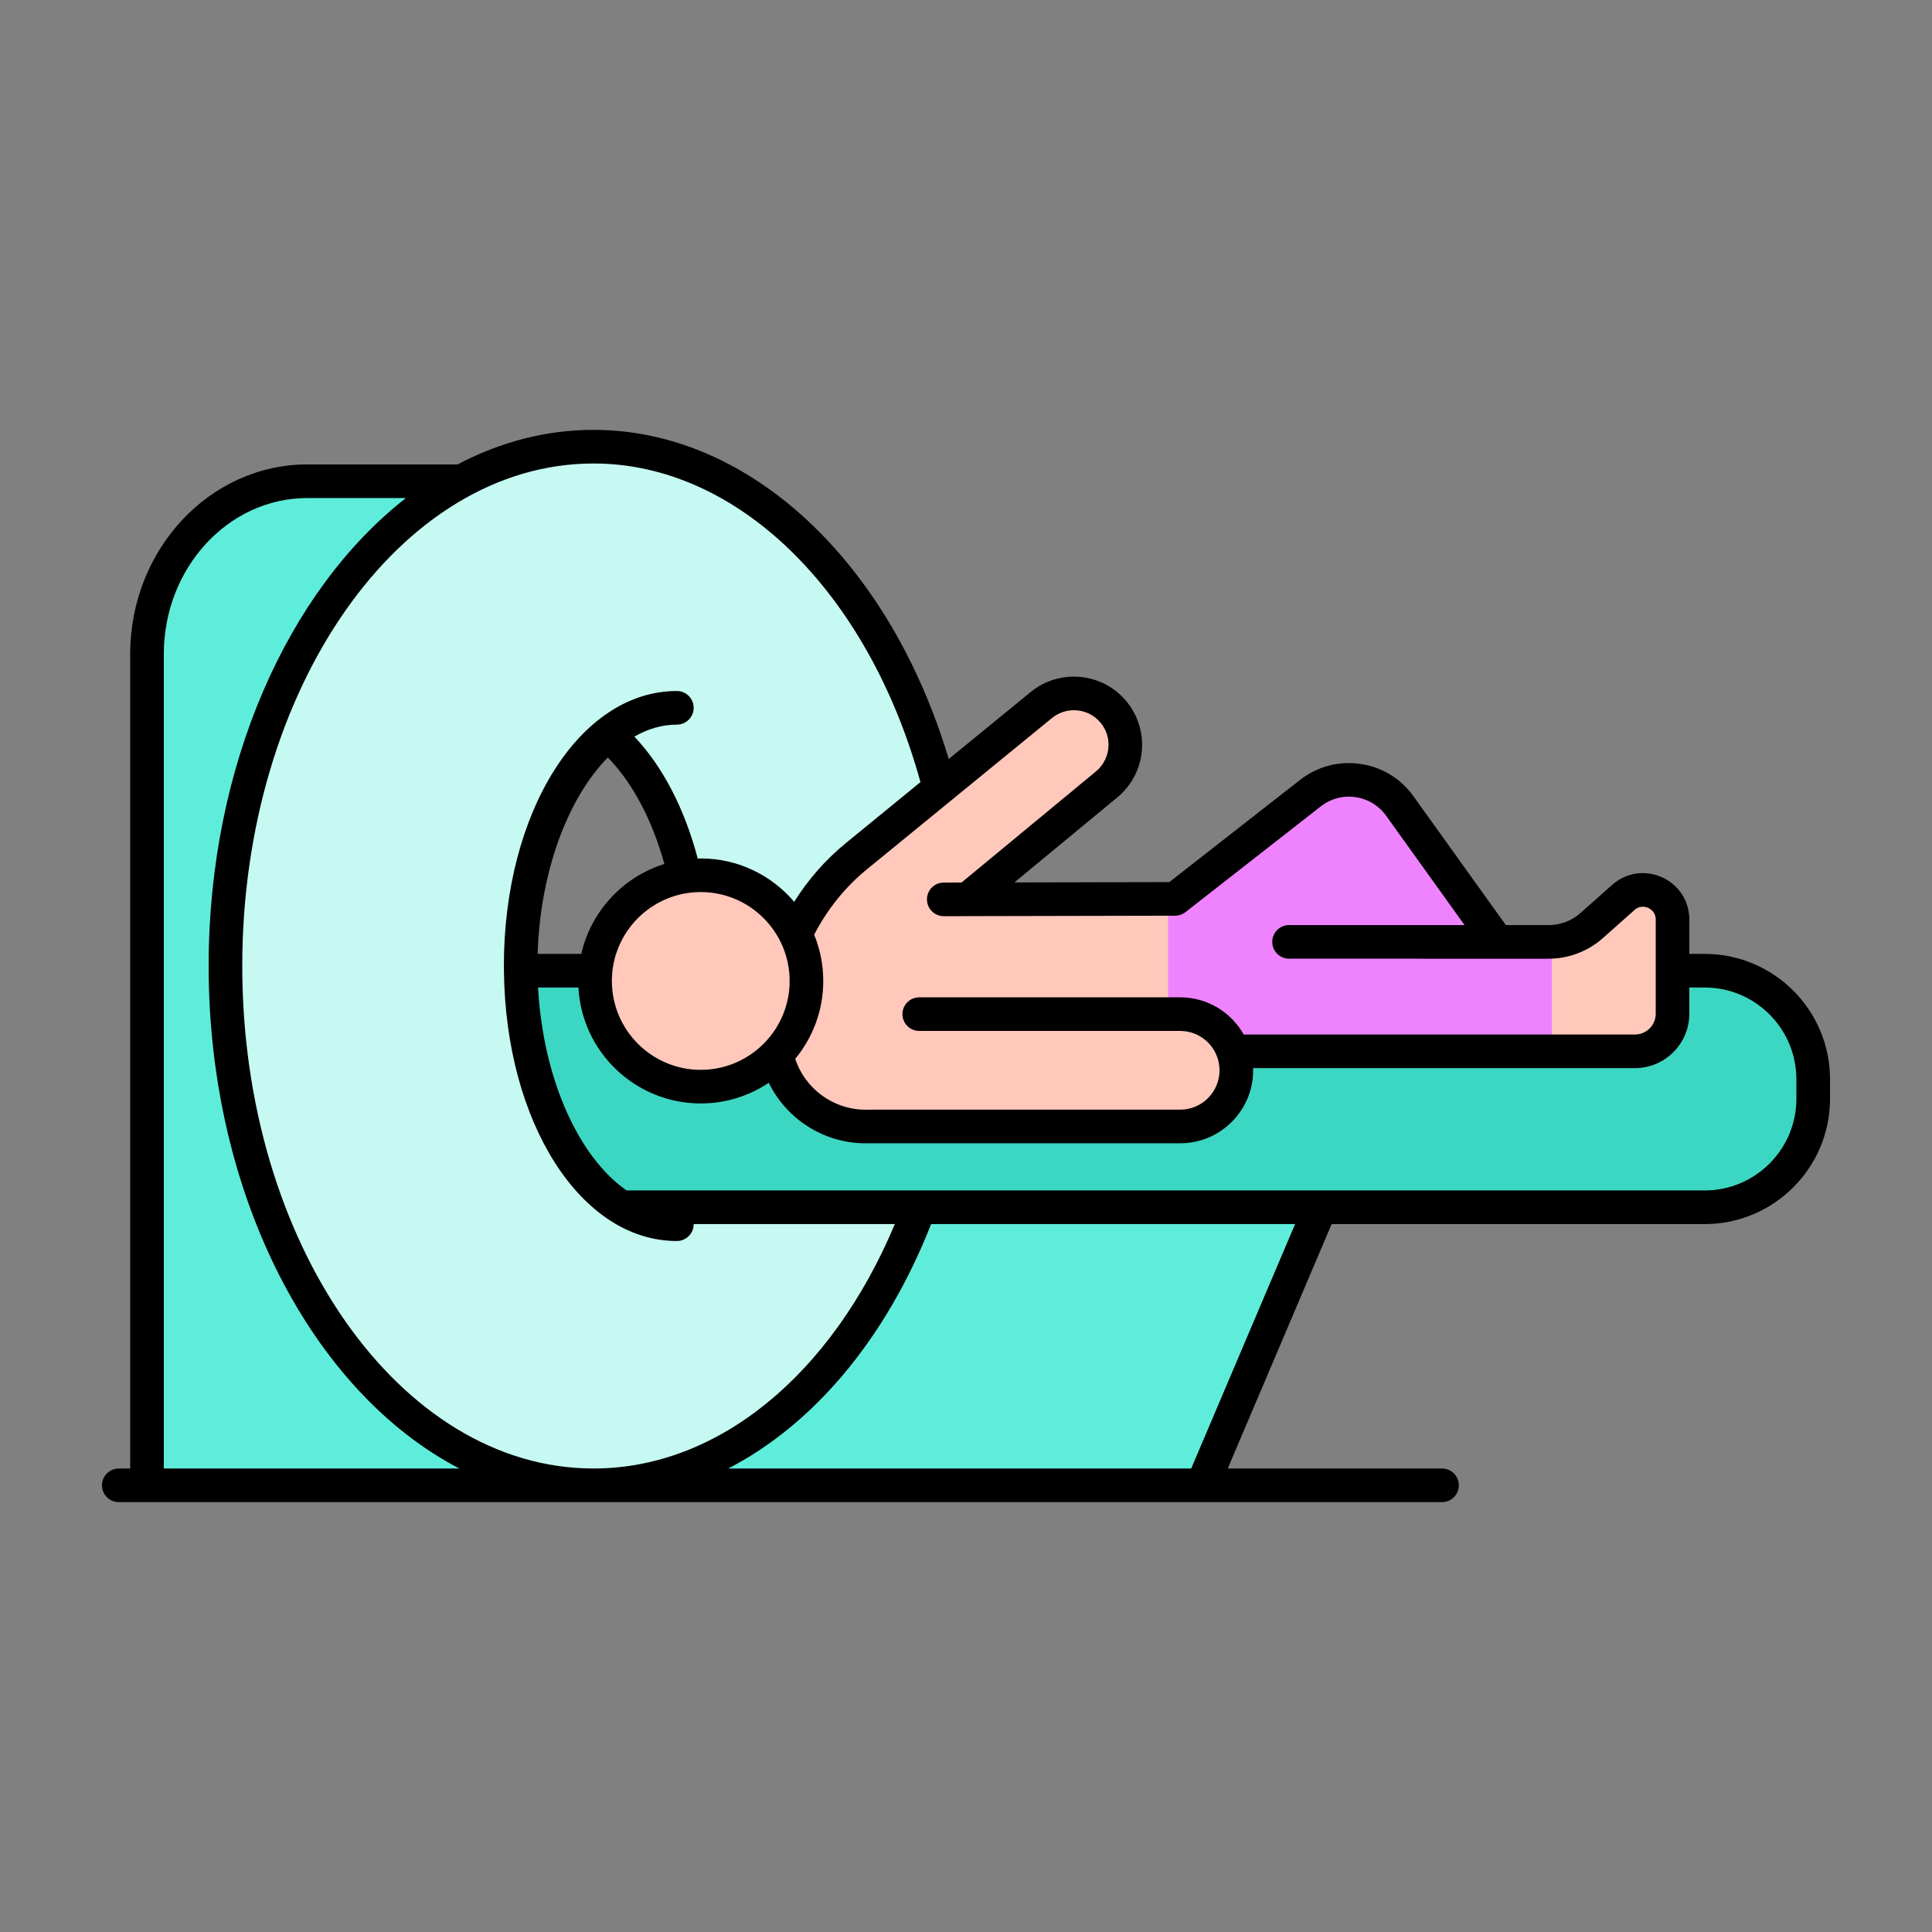 <svg xmlns="http://www.w3.org/2000/svg" enable-background="new 0 0 100 100" viewBox="0 0 100 100" id="ct-scan">
  <rect x="0" y="0" width="100" height="100" fill="#808080" stroke="none"/>
  <path fill="#5eeddb" d="M47.597,62.487l-0.071,0.187c-2.669,7.041-7.368,12.011-12.89,13.637l-1.93,0.568h29.527
			l6.116-14.393H47.597z"></path>
  <path fill="#ffc8bb" d="M36.272,45.302c-3.017,0-5.472,2.455-5.472,5.472c0,3.016,2.455,5.469,5.472,5.469
			c3.016,0,5.469-2.454,5.469-5.469C41.742,47.757,39.288,45.302,36.272,45.302z"></path>
  <path fill="#ffc8bb" d="M85.665,46.2c-0.548-0.246-1.199-0.144-1.642,0.253l-1.627,1.445
			c-0.618,0.551-1.416,0.854-2.249,0.854h-2.649l-5.044-7.036c-0.519-0.723-1.289-1.191-2.17-1.319
			c-0.883-0.124-1.761,0.11-2.455,0.656l-6.887,5.382l-0.118,0.09L48.85,46.552l1.232-0.003l7.196-5.95
			c0.614-0.507,0.967-1.255,0.967-2.051c0-0.628-0.211-1.214-0.609-1.693c-0.506-0.612-1.254-0.963-2.052-0.963
			c-0.617,0-1.218,0.216-1.693,0.607l-9.567,7.818c-1.291,1.055-2.359,2.412-3.088,3.924l-0.059,0.123l0.057,0.124
			c0.336,0.727,0.507,1.496,0.507,2.285c0,1.363-0.511,2.671-1.438,3.684L40.2,54.572l0.037,0.15
			c0.512,2.111,2.389,3.586,4.565,3.586h0.03l16.256-0.003c0.774,0,1.503-0.302,2.055-0.851c0.095-0.095,0.184-0.199,0.26-0.305
			c0.386-0.506,0.59-1.112,0.59-1.753c0-0.393-0.078-0.767-0.22-1.109l0.056,0.129h20.794c1.073,0,1.946-0.872,1.946-1.943v-4.878
			C86.57,46.985,86.223,46.45,85.665,46.2z"></path>
  <path fill="#ef83ff" d="M77.498,48.753l-5.044-7.036c-0.519-0.723-1.289-1.191-2.17-1.319
			c-0.883-0.124-1.761,0.11-2.455,0.656l-6.887,5.382l-0.118,0.09h-0.362v5.965h0.626c1.156,0,2.202,0.687,2.666,1.751l0.076,0.174
			h16.497v-5.664H77.498z"></path>
  <path fill="#3cd7c2" d="M88.234,50.243H86.57v2.23c0,1.071-0.873,1.943-1.946,1.943h-20.78l0.078,0.352
			c0.048,0.218,0.071,0.423,0.071,0.628c0,0.775-0.303,1.505-0.852,2.057c-0.549,0.549-1.279,0.852-2.054,0.852l-16.286,0.003
			c-2.027,0-3.87-1.348-4.483-3.278l-0.133-0.421l-0.333,0.289c-0.998,0.867-2.27,1.344-3.58,1.344
			c-3.018,0-5.472-2.454-5.472-5.469c0-0.042,0.003-0.083,0.006-0.124c0.002-0.035,0.005-0.071,0.006-0.107l0.01-0.3H26.95
			l0.007,0.297c0.127,5.298,2.136,9.969,5.117,11.9l0.072,0.047h56.088c3.097,0,5.617-2.52,5.617-5.617v-1.009
			C93.852,52.763,91.332,50.243,88.234,50.243z"></path>
  <path fill="#c5f9f2" d="M27.242,50.234L27.239,50c0-4.889,1.613-9.308,4.221-11.592l0.058,0.052
			c1.627,1.458,2.901,3.843,3.587,6.718l0.118,0.494l0.506-0.052c0.189-0.019,0.367-0.029,0.544-0.029
			c1.799,0,3.442,0.92,4.396,2.46l0.534,0.862l0.472-0.897c0.703-1.334,1.682-2.535,2.832-3.472l4.451-3.638l-0.095-0.361
			C46.065,29.949,38.774,22.83,30.722,22.83c-10.666,0-19.343,12.188-19.343,27.17c0,14.97,8.671,27.158,19.328,27.17h0.027
			c7.089-0.006,13.596-5.441,16.983-14.183l0.306-0.79H32.257C29.27,60.255,27.302,55.56,27.242,50.234z"></path>
  <path fill="#5eeddb" d="M26.822,76.312C18.042,73.72,11.669,62.654,11.669,50c0-10.583,4.44-20.221,11.311-24.556
			l0.848-0.535h-7.923c-4.575,0-8.297,4.015-8.297,8.949V76.88h21.138L26.822,76.312z"></path>
  <path d="M88.234,49.373h-0.795v-1.777c0-0.958-0.543-1.797-1.418-2.19c-0.874-0.392-1.862-0.24-2.579,0.397l-1.625,1.445
		c-0.461,0.41-1.054,0.636-1.671,0.636l-2.202,0l-4.786-6.673c-0.658-0.918-1.635-1.512-2.752-1.672
		c-1.117-0.161-2.224,0.134-3.116,0.83l-6.768,5.289l-8.017,0.017l5.327-4.403c0.815-0.673,1.283-1.666,1.283-2.723
		c0-0.818-0.287-1.616-0.809-2.246c-1.239-1.501-3.469-1.713-4.968-0.475l-4.232,3.458C46.036,29.041,38.772,22.25,30.722,22.25
		c-2.476,0-4.848,0.634-7.037,1.789h-7.78c-5.055,0-9.167,4.405-9.167,9.819V76.01h-0.59c-0.48,0-0.87,0.39-0.87,0.87
		c0,0.48,0.39,0.87,0.87,0.87h1.458c0.001,0,0.002,0,0.003,0c0.001,0,0.002,0,0.003,0h23.094c0.005,0,0.011,0,0.016,0
		c0.004,0,0.008,0,0.012,0h31.493c0.002,0,0.004,0.001,0.006,0.001c0.003,0,0.005-0.001,0.008-0.001H74.64
		c0.48,0,0.87-0.39,0.87-0.87c0-0.48-0.39-0.87-0.87-0.87H63.548l5.377-12.652h19.31c3.577,0,6.487-2.91,6.487-6.487v-1.009
		C94.722,52.284,91.812,49.373,88.234,49.373z M54.445,37.17c0.762-0.629,1.893-0.522,2.522,0.239
		c0.268,0.324,0.41,0.718,0.41,1.138c0,0.536-0.237,1.04-0.651,1.382l-6.958,5.751l-0.921,0.002
		c-0.481,0.001-0.869,0.391-0.868,0.872c0.001,0.48,0.39,0.868,0.87,0.868c0.001,0,0.001,0,0.002,0l11.975-0.026
		c0.194,0,0.381-0.065,0.534-0.185l7.003-5.472c0.514-0.402,1.153-0.572,1.797-0.479c0.643,0.093,1.207,0.435,1.586,0.964
		l4.059,5.659l-9.084-0.001c-0.48,0-0.87,0.39-0.87,0.87s0.389,0.87,0.87,0.87l13.427,0.001c1.044,0,2.048-0.382,2.827-1.076
		l1.625-1.445c0.288-0.256,0.592-0.162,0.71-0.109c0.117,0.053,0.39,0.217,0.39,0.603v4.876c0,0.592-0.482,1.074-1.074,1.074h-20.25
		c-0.649-1.148-1.878-1.925-3.288-1.925H47.58c-0.48,0-0.87,0.39-0.87,0.87s0.39,0.87,0.87,0.87h13.507
		c1.123,0,2.036,0.913,2.036,2.036c0,0.543-0.212,1.055-0.597,1.442c-0.385,0.385-0.896,0.597-1.439,0.597H45.263l-0.436,0.002
		c-0.009,0-0.018,0-0.027,0c-1.663,0-3.128-1.082-3.639-2.632c0.906-1.097,1.451-2.502,1.451-4.032c0-0.847-0.168-1.655-0.471-2.394
		c0.666-1.297,1.602-2.463,2.733-3.387l4.27-3.49c0.015-0.011,0.029-0.024,0.044-0.036L54.445,37.17z M27.829,49.373
		c0.129-4.285,1.575-8.077,3.631-10.165c1.267,1.287,2.299,3.229,2.927,5.511c-2.142,0.668-3.798,2.445-4.299,4.655H27.829z
		 M36.271,46.173c2.537,0,4.601,2.064,4.601,4.601c0,2.537-2.064,4.601-4.601,4.601s-4.601-2.064-4.601-4.601
		C31.67,48.237,33.734,46.173,36.271,46.173z M47.643,40.482l-3.87,3.163c-1.046,0.855-1.949,1.888-2.666,3.034
		c-1.164-1.372-2.899-2.246-4.836-2.246c-0.053,0-0.105,0.003-0.157,0.004c-0.683-2.591-1.821-4.775-3.279-6.31
		c0.697-0.401,1.436-0.621,2.199-0.621c0.48,0,0.87-0.39,0.87-0.87s-0.39-0.87-0.87-0.87c-5.021,0-8.954,6.252-8.954,14.234
		c0,0.078,0.003,0.155,0.004,0.234c0,0.004-0.001,0.007-0.001,0.01c0,0.005,0.001,0.009,0.001,0.014
		c0.084,7.858,3.984,13.976,8.95,13.976c0.48,0,0.87-0.39,0.87-0.87c0-0.002-0.001-0.004-0.001-0.007h10.414
		c-3.286,7.832-9.171,12.647-15.584,12.652h-0.027C20.687,75.998,12.539,64.334,12.539,50c0-14.342,8.157-26.01,18.183-26.01
		C38.167,23.99,44.915,30.595,47.643,40.482z M8.479,76.01V33.858c0-4.455,3.332-8.079,7.427-8.079h5.103
		C14.922,30.533,10.799,39.608,10.799,50c0,11.901,5.407,22.075,12.979,26.01H8.479z M61.657,76.01H37.694
		c4.415-2.282,8.162-6.708,10.501-12.652h18.839L61.657,76.01z M92.982,56.87c0,2.618-2.13,4.747-4.747,4.747h-19.88
		c-0.002,0-0.004,0-0.006,0H32.433c-2.477-1.717-4.328-5.778-4.583-10.504h2.089c0.177,3.339,2.949,6.001,6.332,6.001
		c1.302,0,2.513-0.395,3.52-1.07c0.917,1.876,2.848,3.133,5.007,3.133c0.013,0,0.026,0,0.039,0l16.25-0.002
		c1.008,0,1.956-0.393,2.671-1.108c0.713-0.716,1.105-1.664,1.105-2.67c0-0.037-0.005-0.074-0.006-0.111h19.767
		c1.552,0,2.814-1.262,2.814-2.814v-1.359h0.795c2.618,0,4.747,2.13,4.747,4.747V56.87z"></path>
</svg>
